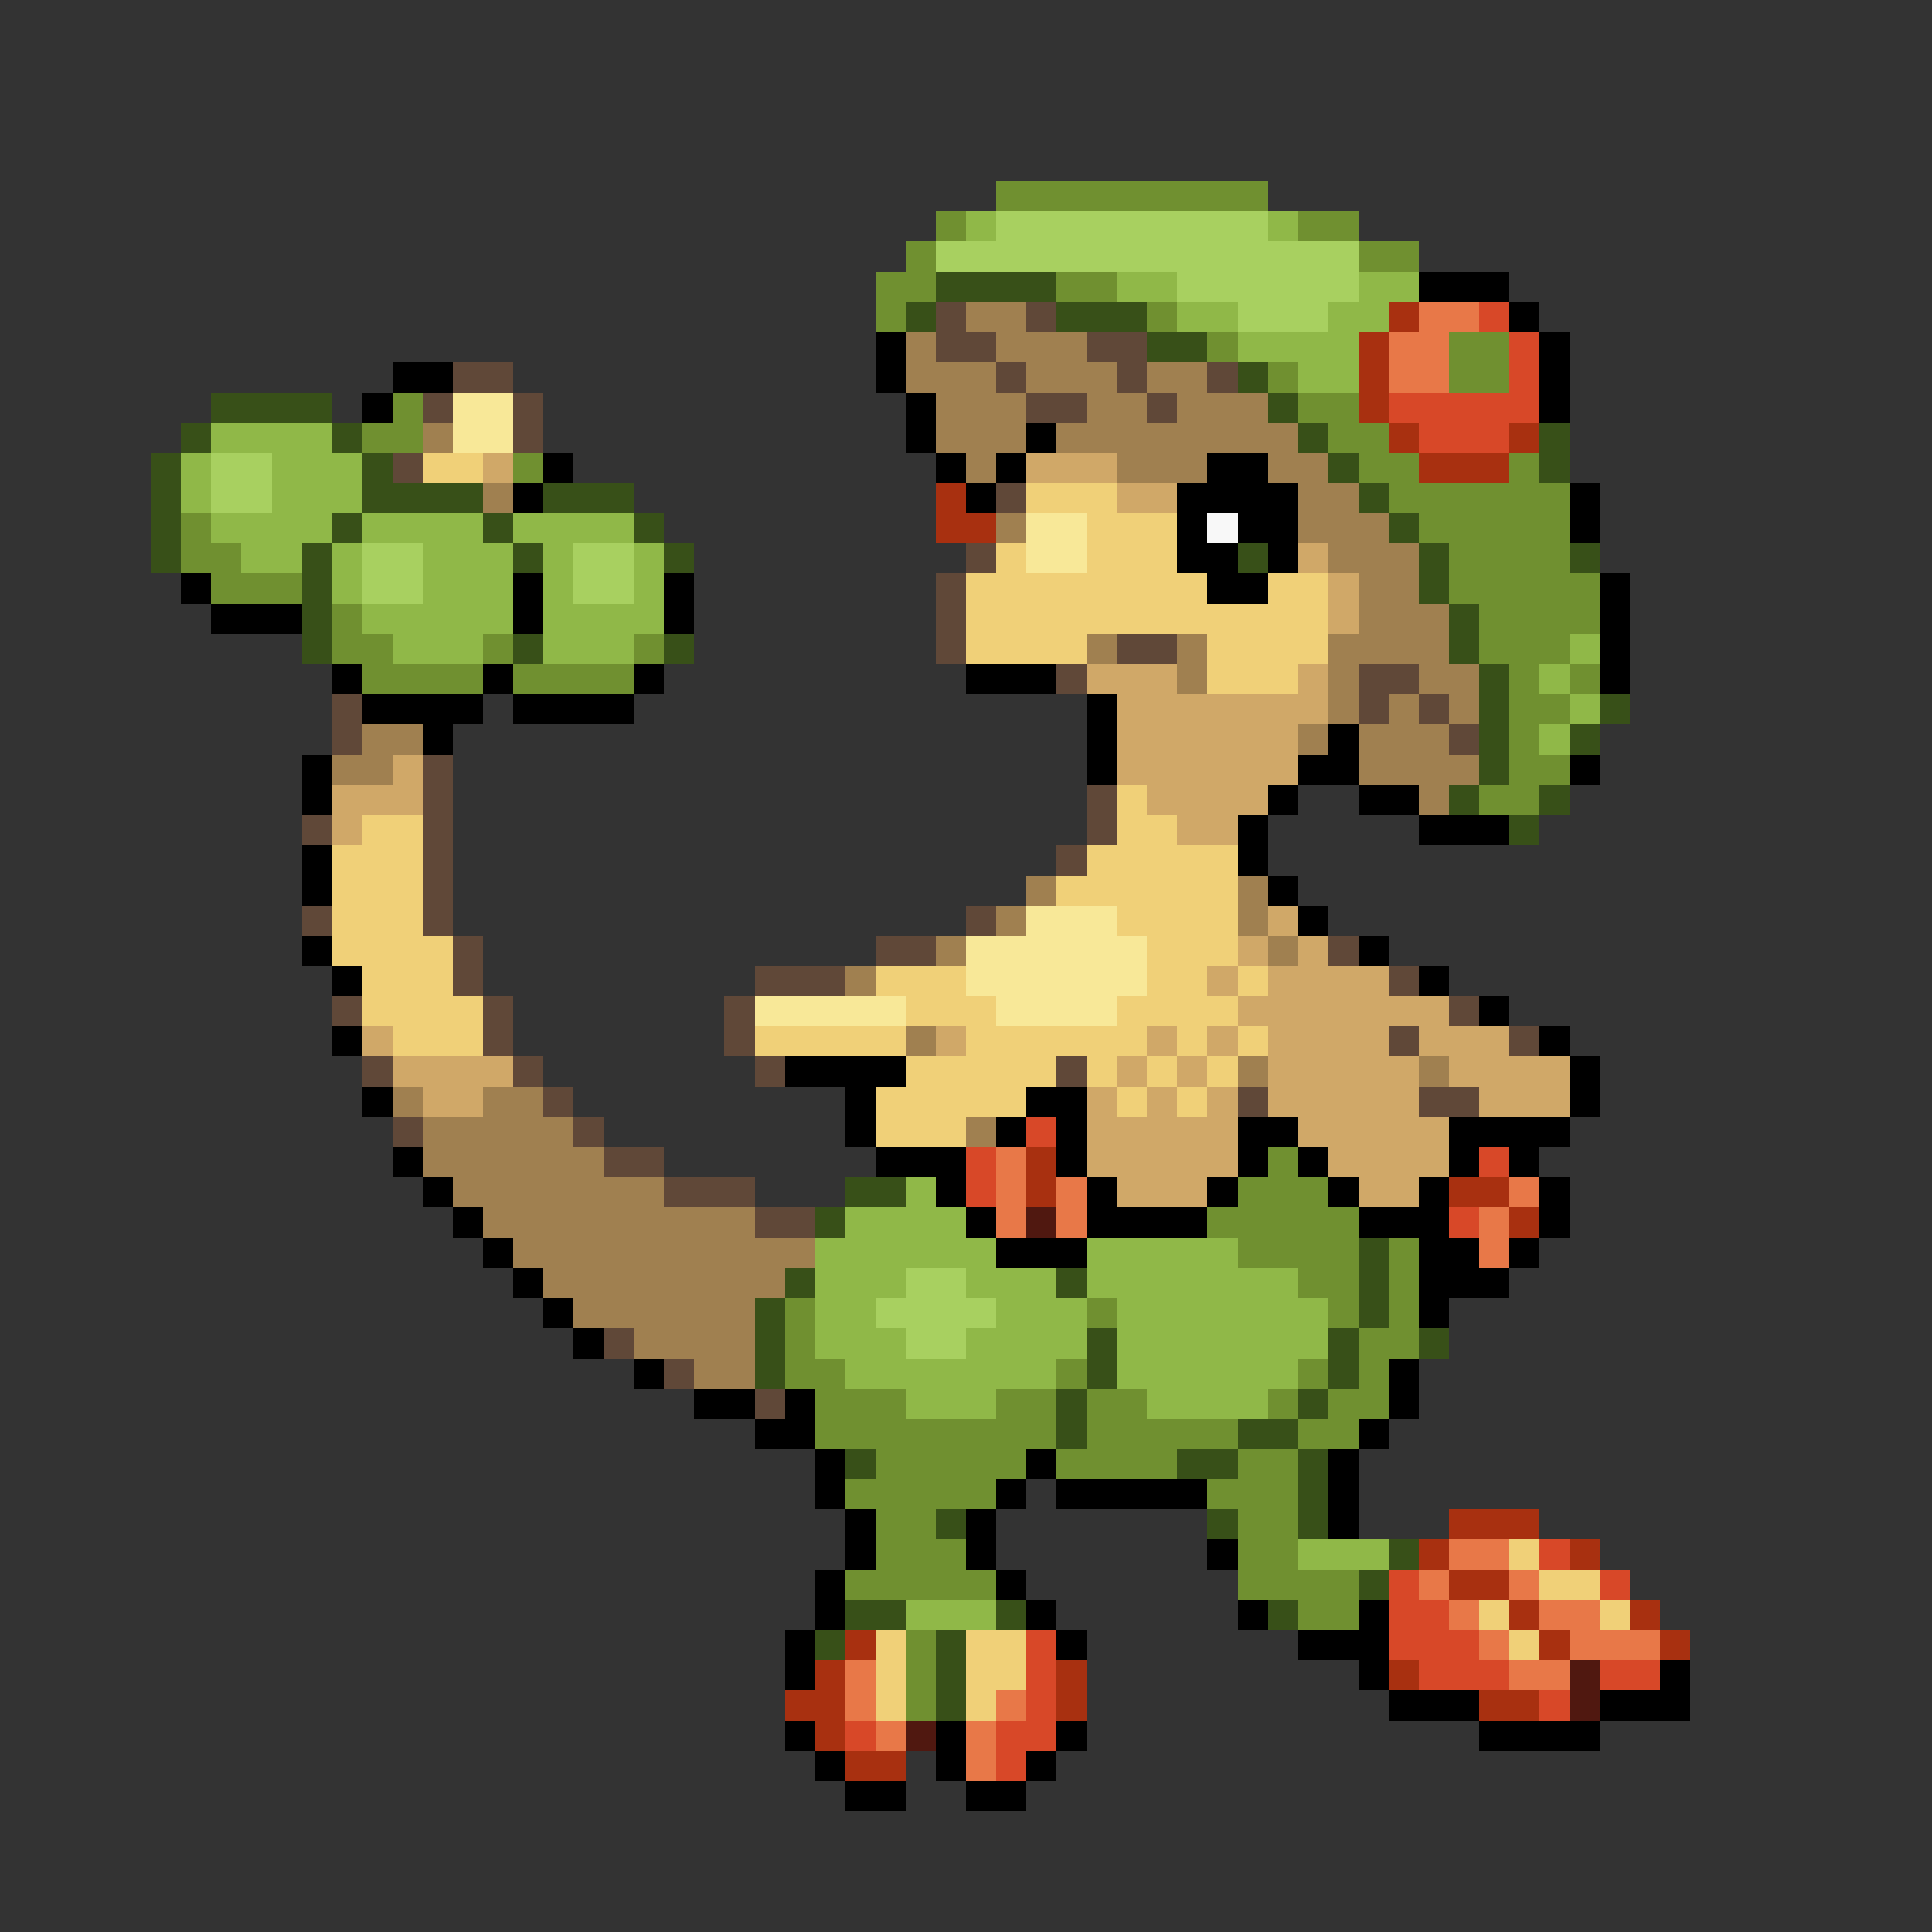 <svg xmlns="http://www.w3.org/2000/svg" viewBox="0 -0.5 64 64" shape-rendering="crispEdges">
<rect x="0" y="-0.5" width="64" height="64" fill="#333333" stroke="none"/>
<path stroke="#709030" d="M33 6h9M31 7h1M43 7h2M30 8h1M45 8h2M29 9h2M35 9h2M29 10h1M38 10h1M40 11h1M48 11h2M42 12h1M48 12h2M13 13h1M43 13h2M12 14h2M44 14h2M17 15h1M45 15h2M50 15h1M46 16h6M6 17h1M47 17h5M6 18h2M48 18h4M7 19h3M48 19h5M11 20h1M49 20h4M11 21h2M16 21h1M21 21h1M49 21h3M12 22h4M17 22h4M50 22h1M52 22h1M50 23h2M50 24h1M50 25h2M49 26h2M42 38h1M41 39h3M40 40h5M41 41h4M46 41h1M43 42h2M46 42h1M26 43h1M36 43h1M44 43h1M46 43h1M26 44h1M45 44h2M26 45h2M35 45h1M43 45h1M45 45h1M27 46h3M33 46h2M36 46h2M42 46h1M44 46h2M27 47h8M36 47h5M43 47h2M29 48h5M35 48h4M41 48h2M28 49h5M40 49h3M29 50h2M41 50h2M29 51h3M41 51h2M28 52h5M41 52h4M43 53h2M30 54h1M30 55h1M30 56h1" />
<path stroke="#90b848" d="M32 7h1M42 7h1M37 9h2M45 9h2M39 10h2M44 10h2M41 11h4M43 12h2M7 14h4M6 15h1M9 15h3M6 16h1M9 16h3M7 17h4M12 17h4M17 17h4M8 18h2M11 18h1M14 18h3M18 18h1M21 18h1M11 19h1M14 19h3M18 19h1M21 19h1M12 20h5M18 20h4M13 21h3M18 21h3M52 21h1M51 22h1M52 23h1M51 24h1M30 39h1M28 40h4M27 41h6M36 41h5M27 42h3M32 42h3M36 42h7M27 43h2M33 43h3M37 43h7M27 44h3M32 44h4M37 44h7M28 45h7M37 45h6M30 46h3M38 46h4M43 51h3M30 53h3" />
<path stroke="#a8d060" d="M33 7h9M31 8h14M39 9h6M41 10h3M7 15h2M7 16h2M12 18h2M19 18h2M12 19h2M19 19h2M30 42h2M29 43h4M30 44h2" />
<path stroke="#385018" d="M31 9h4M30 10h1M35 10h3M38 11h2M41 12h1M7 13h4M42 13h1M6 14h1M11 14h1M43 14h1M51 14h1M5 15h1M12 15h1M44 15h1M51 15h1M5 16h1M12 16h4M18 16h3M45 16h1M5 17h1M11 17h1M16 17h1M21 17h1M46 17h1M5 18h1M10 18h1M17 18h1M22 18h1M41 18h1M47 18h1M52 18h1M10 19h1M47 19h1M10 20h1M48 20h1M10 21h1M17 21h1M22 21h1M48 21h1M49 22h1M49 23h1M53 23h1M49 24h1M52 24h1M49 25h1M48 26h1M51 26h1M50 27h1M28 39h2M27 40h1M45 41h1M26 42h1M35 42h1M45 42h1M25 43h1M45 43h1M25 44h1M36 44h1M44 44h1M47 44h1M25 45h1M36 45h1M44 45h1M35 46h1M43 46h1M35 47h1M41 47h2M28 48h1M39 48h2M43 48h1M43 49h1M31 50h1M40 50h1M43 50h1M46 51h1M45 52h1M28 53h2M33 53h1M42 53h1M27 54h1M31 54h1M31 55h1M31 56h1" />
<path stroke="#000000" d="M47 9h3M50 10h1M29 11h1M51 11h1M13 12h2M29 12h1M51 12h1M12 13h1M30 13h1M51 13h1M30 14h1M34 14h1M18 15h1M31 15h1M33 15h1M40 15h2M17 16h1M32 16h1M39 16h4M52 16h1M39 17h1M41 17h2M52 17h1M39 18h2M42 18h1M6 19h1M17 19h1M22 19h1M40 19h2M53 19h1M7 20h3M17 20h1M22 20h1M53 20h1M53 21h1M11 22h1M16 22h1M21 22h1M32 22h3M53 22h1M12 23h4M17 23h4M36 23h1M14 24h1M36 24h1M44 24h1M10 25h1M36 25h1M43 25h2M52 25h1M10 26h1M42 26h1M45 26h2M41 27h1M47 27h3M10 28h1M41 28h1M10 29h1M42 29h1M43 30h1M10 31h1M45 31h1M11 32h1M47 32h1M49 33h1M11 34h1M51 34h1M26 35h4M52 35h1M12 36h1M28 36h1M34 36h2M52 36h1M28 37h1M33 37h1M35 37h1M41 37h2M48 37h4M13 38h1M29 38h3M35 38h1M41 38h1M43 38h1M48 38h1M50 38h1M14 39h1M31 39h1M36 39h1M40 39h1M44 39h1M47 39h1M51 39h1M15 40h1M32 40h1M36 40h4M45 40h3M51 40h1M16 41h1M33 41h3M47 41h2M50 41h1M17 42h1M47 42h3M18 43h1M47 43h1M19 44h1M21 45h1M46 45h1M23 46h2M26 46h1M46 46h1M25 47h2M45 47h1M27 48h1M34 48h1M44 48h1M27 49h1M33 49h1M35 49h5M44 49h1M28 50h1M32 50h1M44 50h1M28 51h1M32 51h1M40 51h1M27 52h1M33 52h1M27 53h1M34 53h1M41 53h1M45 53h1M26 54h1M35 54h1M43 54h3M26 55h1M45 55h1M55 55h1M46 56h3M53 56h3M26 57h1M31 57h1M35 57h1M49 57h4M27 58h1M31 58h1M34 58h1M28 59h2M32 59h2" />
<path stroke="#604838" d="M31 10h1M34 10h1M31 11h2M36 11h2M15 12h2M33 12h1M37 12h1M40 12h1M14 13h1M17 13h1M34 13h2M38 13h1M17 14h1M13 15h1M33 16h1M32 18h1M31 19h1M31 20h1M31 21h1M37 21h2M35 22h1M45 22h2M11 23h1M45 23h1M47 23h1M11 24h1M48 24h1M14 25h1M14 26h1M36 26h1M10 27h1M14 27h1M36 27h1M14 28h1M35 28h1M14 29h1M10 30h1M14 30h1M32 30h1M15 31h1M29 31h2M44 31h1M15 32h1M25 32h3M46 32h1M11 33h1M16 33h1M24 33h1M48 33h1M16 34h1M24 34h1M46 34h1M50 34h1M12 35h1M17 35h1M25 35h1M35 35h1M18 36h1M41 36h1M47 36h2M13 37h1M19 37h1M20 38h2M22 39h3M25 40h2M20 44h1M22 45h1M25 46h1" />
<path stroke="#a08050" d="M32 10h2M30 11h1M33 11h3M30 12h3M34 12h3M38 12h2M31 13h3M36 13h2M39 13h3M14 14h1M31 14h3M35 14h8M32 15h1M37 15h3M42 15h2M16 16h1M43 16h2M33 17h1M43 17h3M44 18h3M45 19h2M45 20h3M36 21h1M39 21h1M44 21h4M39 22h1M44 22h1M47 22h2M44 23h1M46 23h1M48 23h1M12 24h2M43 24h1M45 24h3M11 25h2M45 25h4M47 26h1M34 29h1M41 29h1M33 30h1M41 30h1M31 31h1M42 31h1M28 32h1M30 34h1M41 35h1M47 35h1M13 36h1M16 36h2M14 37h5M32 37h1M14 38h6M15 39h7M16 40h9M17 41h10M18 42h8M19 43h6M21 44h4M23 45h2" />
<path stroke="#a83010" d="M46 10h1M45 11h1M45 12h1M45 13h1M46 14h1M50 14h1M47 15h3M31 16h1M31 17h2M34 38h1M34 39h1M48 39h2M50 40h1M48 50h3M47 51h1M52 51h1M48 52h2M50 53h1M54 53h1M28 54h1M51 54h1M55 54h1M27 55h1M35 55h1M46 55h1M26 56h2M35 56h1M49 56h2M27 57h1M28 58h2" />
<path stroke="#e87848" d="M47 10h2M46 11h2M46 12h2M33 38h1M33 39h1M35 39h1M50 39h1M33 40h1M35 40h1M49 40h1M49 41h1M48 51h2M47 52h1M50 52h1M48 53h1M51 53h2M49 54h1M52 54h3M28 55h1M50 55h2M28 56h1M33 56h1M29 57h1M32 57h1M32 58h1" />
<path stroke="#d84828" d="M49 10h1M50 11h1M50 12h1M46 13h5M47 14h3M34 37h1M32 38h1M49 38h1M32 39h1M48 40h1M51 51h1M46 52h1M53 52h1M46 53h2M34 54h1M46 54h3M34 55h1M47 55h3M53 55h2M34 56h1M51 56h1M28 57h1M33 57h2M33 58h1" />
<path stroke="#f8e898" d="M15 13h2M15 14h2M34 17h2M34 18h2M34 30h3M32 31h6M32 32h6M25 33h5M33 33h4" />
<path stroke="#f0d078" d="M14 15h2M34 16h3M36 17h3M33 18h1M36 18h3M32 19h8M42 19h2M32 20h12M32 21h4M40 21h4M40 22h3M37 26h1M12 27h2M37 27h2M11 28h3M36 28h5M11 29h3M35 29h6M11 30h3M37 30h4M11 31h4M38 31h3M12 32h3M29 32h3M38 32h2M41 32h1M12 33h4M30 33h3M37 33h4M13 34h3M25 34h5M32 34h6M39 34h1M41 34h1M30 35h5M36 35h1M38 35h1M40 35h1M29 36h5M37 36h1M39 36h1M29 37h3M50 51h1M51 52h2M49 53h1M53 53h1M29 54h1M32 54h2M50 54h1M29 55h1M32 55h2M29 56h1M32 56h1" />
<path stroke="#d0a868" d="M16 15h1M34 15h3M37 16h2M43 18h1M44 19h1M44 20h1M36 22h3M43 22h1M37 23h7M37 24h6M13 25h1M37 25h6M11 26h3M38 26h4M11 27h1M39 27h2M42 30h1M41 31h1M43 31h1M40 32h1M42 32h4M41 33h7M12 34h1M31 34h1M38 34h1M40 34h1M42 34h4M47 34h3M13 35h4M37 35h1M39 35h1M42 35h5M48 35h4M14 36h2M36 36h1M38 36h1M40 36h1M42 36h5M49 36h3M36 37h5M43 37h5M36 38h5M44 38h4M37 39h3M45 39h2" />
<path stroke="#f8f8f8" d="M40 17h1" />
<path stroke="#501810" d="M34 40h1M52 55h1M52 56h1M30 57h1" />
</svg>